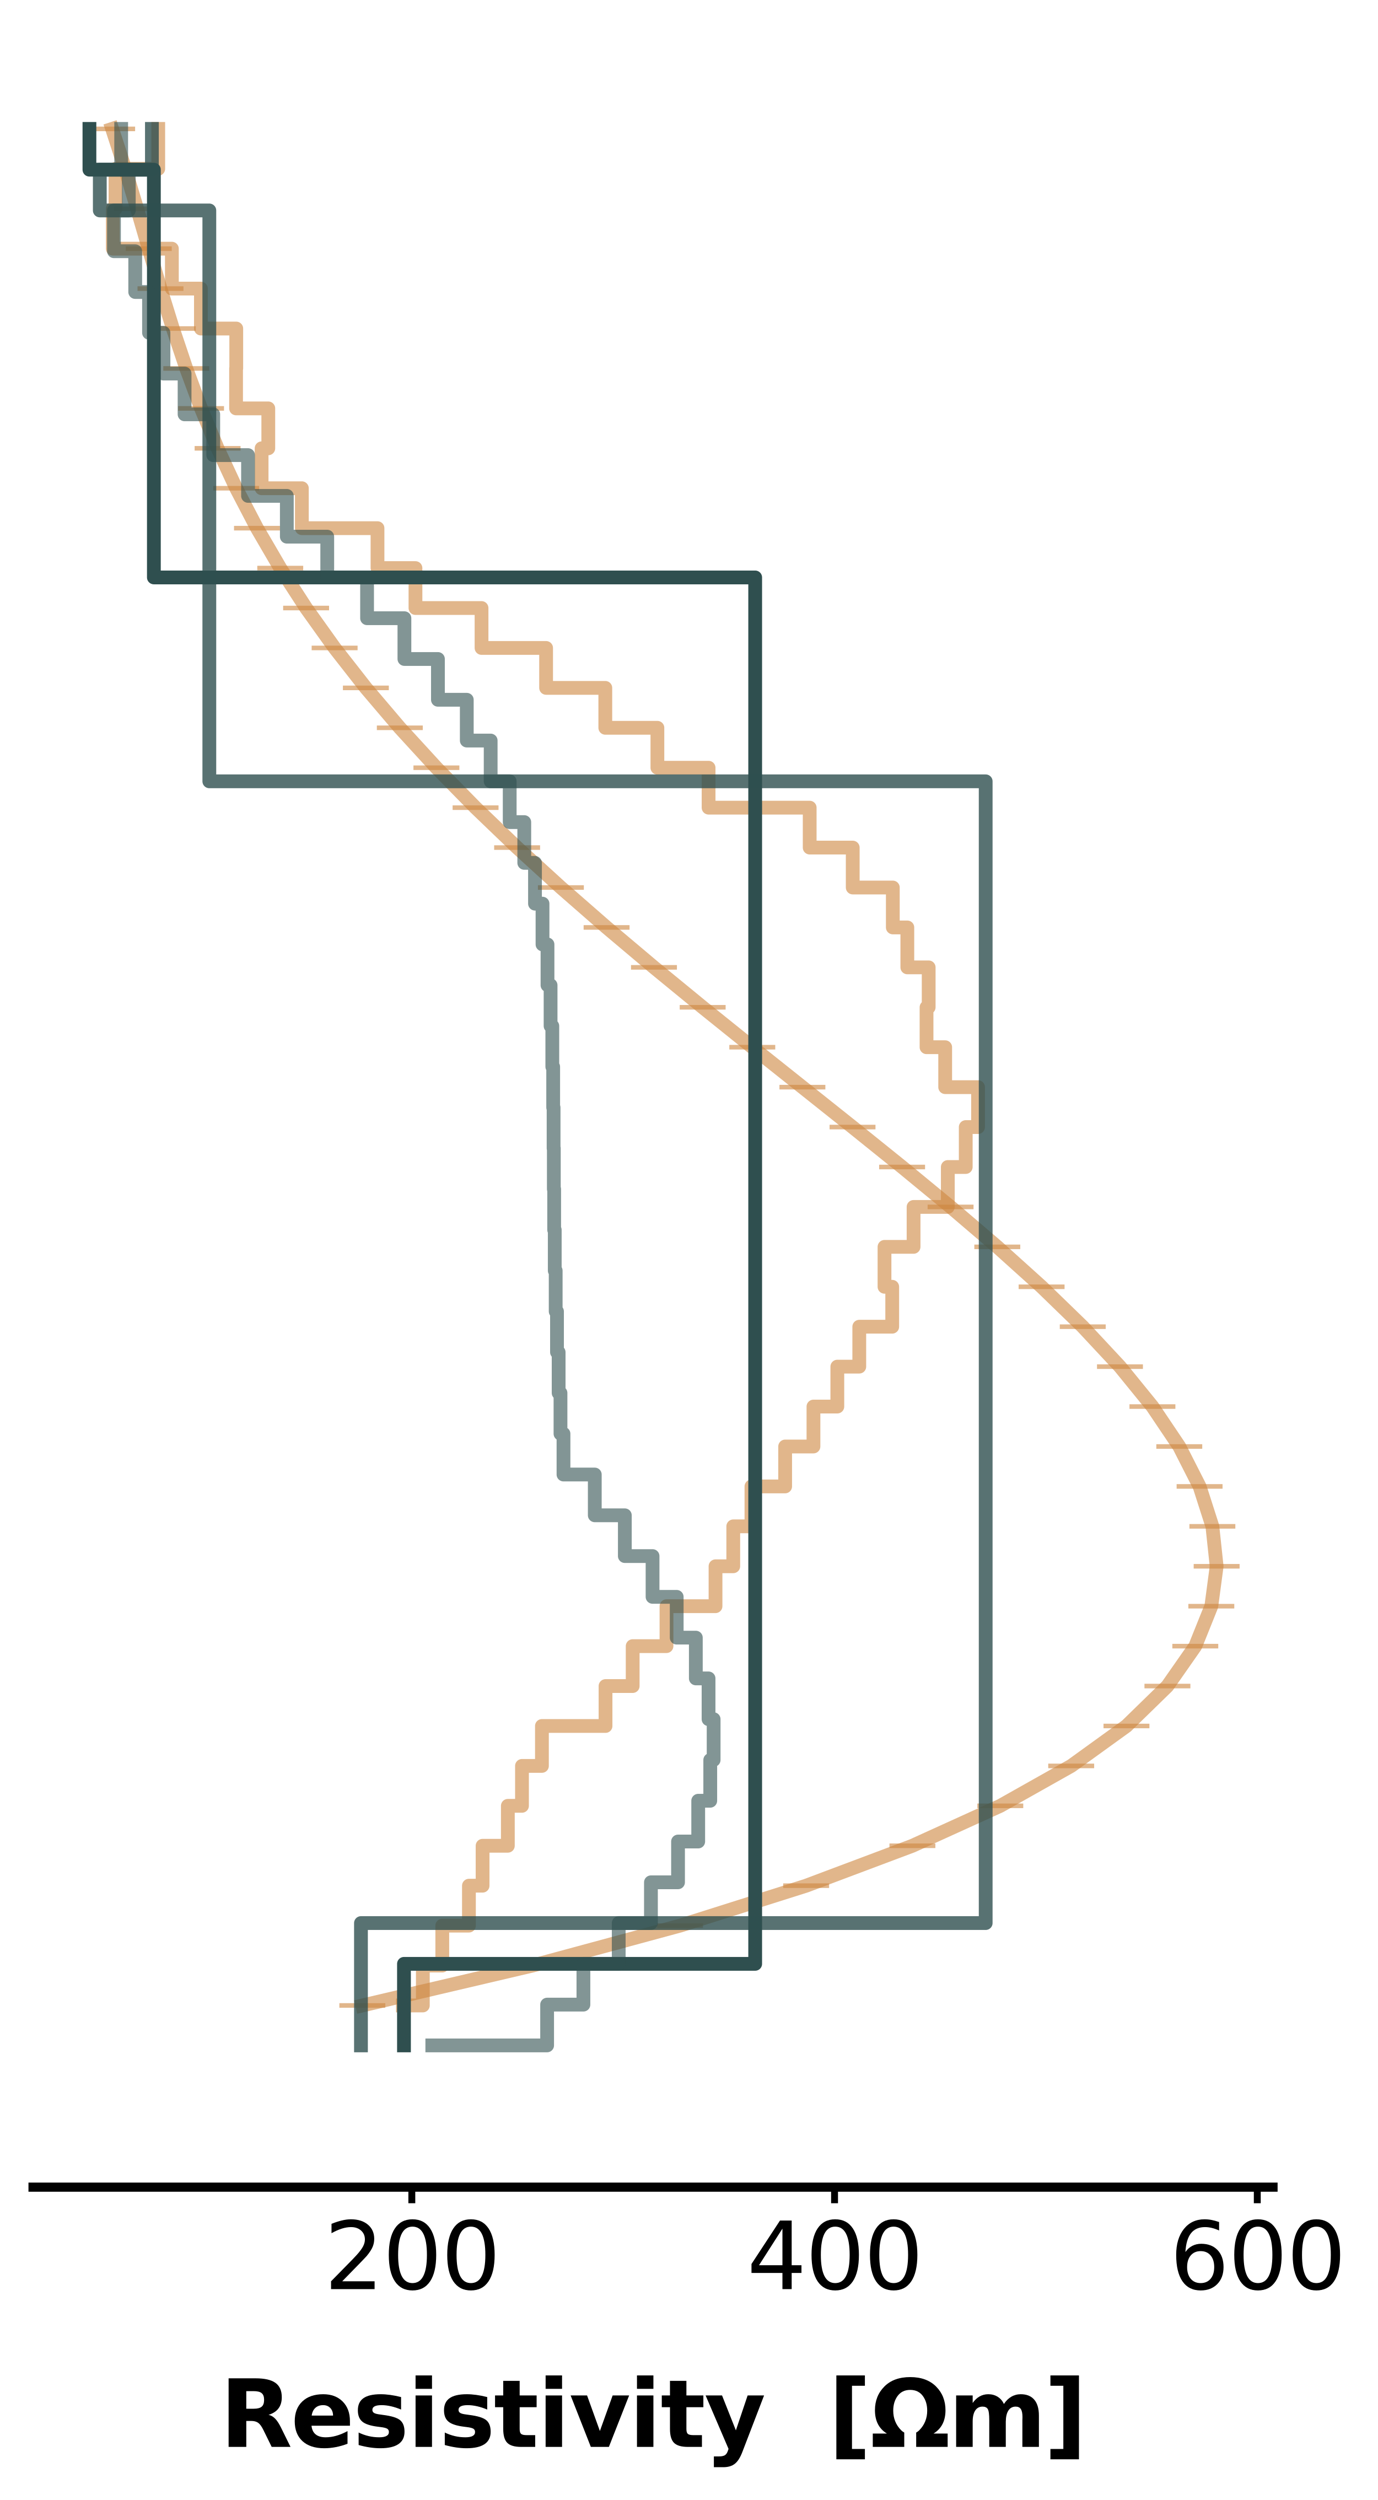 <?xml version="1.0" encoding="utf-8" standalone="no"?>
<!DOCTYPE svg PUBLIC "-//W3C//DTD SVG 1.1//EN"
  "http://www.w3.org/Graphics/SVG/1.1/DTD/svg11.dtd">
<svg xmlns:xlink="http://www.w3.org/1999/xlink" width="300.063pt" height="544.356pt" viewBox="0 0 300.063 544.356" xmlns="http://www.w3.org/2000/svg" version="1.1">
 <defs>
  <style type="text/css">*{stroke-linejoin: round; stroke-linecap: butt}</style>
 </defs>
 <g id="figure_1">
  <g id="patch_1">
   <path d="M 0 544.356 
L 300.063 544.356 
L 300.063 0 
L 0 0 
z
" style="fill: #ffffff"/>
  </g>
  <g id="axes_1">
   <g id="patch_2">
    <path d="M 7.2 466.2 
L 277.2 466.2 
L 277.2 7.2 
L 7.2 7.2 
z
" style="fill: #ffffff"/>
   </g>
   <g id="matplotlib.axis_1">
    <g id="xtick_1">
     <g id="line2d_1">
      <defs>
       <path id="mb220a3dae0" d="M 0 0 
L 0 3.5 
" style="stroke: #000000; stroke-width: 1.5"/>
      </defs>
      <g>
       <use xlink:href="#mb220a3dae0" x="89.675" y="476.2" style="stroke: #000000; stroke-width: 1.5"/>
      </g>
     </g>
     <g id="text_1">
      <!-- 200 -->
      <g transform="translate(70.588 498.397) scale(0.2 -0.2)">
       <defs>
        <path id="DejaVuSans-32" d="M 1228 531 
L 3431 531 
L 3431 0 
L 469 0 
L 469 531 
Q 828 903 1448 1529 
Q 2069 2156 2228 2338 
Q 2531 2678 2651 2914 
Q 2772 3150 2772 3378 
Q 2772 3750 2511 3984 
Q 2250 4219 1831 4219 
Q 1534 4219 1204 4116 
Q 875 4013 500 3803 
L 500 4441 
Q 881 4594 1212 4672 
Q 1544 4750 1819 4750 
Q 2544 4750 2975 4387 
Q 3406 4025 3406 3419 
Q 3406 3131 3298 2873 
Q 3191 2616 2906 2266 
Q 2828 2175 2409 1742 
Q 1991 1309 1228 531 
z
" transform="scale(0.016)"/>
        <path id="DejaVuSans-30" d="M 2034 4250 
Q 1547 4250 1301 3770 
Q 1056 3291 1056 2328 
Q 1056 1369 1301 889 
Q 1547 409 2034 409 
Q 2525 409 2770 889 
Q 3016 1369 3016 2328 
Q 3016 3291 2770 3770 
Q 2525 4250 2034 4250 
z
M 2034 4750 
Q 2819 4750 3233 4129 
Q 3647 3509 3647 2328 
Q 3647 1150 3233 529 
Q 2819 -91 2034 -91 
Q 1250 -91 836 529 
Q 422 1150 422 2328 
Q 422 3509 836 4129 
Q 1250 4750 2034 4750 
z
" transform="scale(0.016)"/>
       </defs>
       <use xlink:href="#DejaVuSans-32"/>
       <use xlink:href="#DejaVuSans-30" x="63.623"/>
       <use xlink:href="#DejaVuSans-30" x="127.246"/>
      </g>
     </g>
    </g>
    <g id="xtick_2">
     <g id="line2d_2">
      <g>
       <use xlink:href="#mb220a3dae0" x="181.725" y="476.2" style="stroke: #000000; stroke-width: 1.5"/>
      </g>
     </g>
     <g id="text_2">
      <!-- 400 -->
      <g transform="translate(162.638 498.397) scale(0.2 -0.2)">
       <defs>
        <path id="DejaVuSans-34" d="M 2419 4116 
L 825 1625 
L 2419 1625 
L 2419 4116 
z
M 2253 4666 
L 3047 4666 
L 3047 1625 
L 3713 1625 
L 3713 1100 
L 3047 1100 
L 3047 0 
L 2419 0 
L 2419 1100 
L 313 1100 
L 313 1709 
L 2253 4666 
z
" transform="scale(0.016)"/>
       </defs>
       <use xlink:href="#DejaVuSans-34"/>
       <use xlink:href="#DejaVuSans-30" x="63.623"/>
       <use xlink:href="#DejaVuSans-30" x="127.246"/>
      </g>
     </g>
    </g>
    <g id="xtick_3">
     <g id="line2d_3">
      <g>
       <use xlink:href="#mb220a3dae0" x="273.775" y="476.2" style="stroke: #000000; stroke-width: 1.5"/>
      </g>
     </g>
     <g id="text_3">
      <!-- 600 -->
      <g transform="translate(254.688 498.397) scale(0.2 -0.2)">
       <defs>
        <path id="DejaVuSans-36" d="M 2113 2584 
Q 1688 2584 1439 2293 
Q 1191 2003 1191 1497 
Q 1191 994 1439 701 
Q 1688 409 2113 409 
Q 2538 409 2786 701 
Q 3034 994 3034 1497 
Q 3034 2003 2786 2293 
Q 2538 2584 2113 2584 
z
M 3366 4563 
L 3366 3988 
Q 3128 4100 2886 4159 
Q 2644 4219 2406 4219 
Q 1781 4219 1451 3797 
Q 1122 3375 1075 2522 
Q 1259 2794 1537 2939 
Q 1816 3084 2150 3084 
Q 2853 3084 3261 2657 
Q 3669 2231 3669 1497 
Q 3669 778 3244 343 
Q 2819 -91 2113 -91 
Q 1303 -91 875 529 
Q 447 1150 447 2328 
Q 447 3434 972 4092 
Q 1497 4750 2381 4750 
Q 2619 4750 2861 4703 
Q 3103 4656 3366 4563 
z
" transform="scale(0.016)"/>
       </defs>
       <use xlink:href="#DejaVuSans-36"/>
       <use xlink:href="#DejaVuSans-30" x="63.623"/>
       <use xlink:href="#DejaVuSans-30" x="127.246"/>
      </g>
     </g>
    </g>
    <g id="text_4">
     <!-- Resistivity  [$\Omega m$] -->
     <g transform="translate(47.9 532.756) scale(0.2 -0.2)">
      <defs>
       <path id="DejaVuSans-Bold-52" d="M 2297 2597 
Q 2675 2597 2839 2737 
Q 3003 2878 3003 3200 
Q 3003 3519 2839 3656 
Q 2675 3794 2297 3794 
L 1791 3794 
L 1791 2597 
L 2297 2597 
z
M 1791 1766 
L 1791 0 
L 588 0 
L 588 4666 
L 2425 4666 
Q 3347 4666 3776 4356 
Q 4206 4047 4206 3378 
Q 4206 2916 3982 2619 
Q 3759 2322 3309 2181 
Q 3556 2125 3751 1926 
Q 3947 1728 4147 1325 
L 4800 0 
L 3519 0 
L 2950 1159 
Q 2778 1509 2601 1637 
Q 2425 1766 2131 1766 
L 1791 1766 
z
" transform="scale(0.016)"/>
       <path id="DejaVuSans-Bold-65" d="M 4031 1759 
L 4031 1441 
L 1416 1441 
Q 1456 1047 1700 850 
Q 1944 653 2381 653 
Q 2734 653 3104 758 
Q 3475 863 3866 1075 
L 3866 213 
Q 3469 63 3072 -14 
Q 2675 -91 2278 -91 
Q 1328 -91 801 392 
Q 275 875 275 1747 
Q 275 2603 792 3093 
Q 1309 3584 2216 3584 
Q 3041 3584 3536 3087 
Q 4031 2591 4031 1759 
z
M 2881 2131 
Q 2881 2450 2695 2645 
Q 2509 2841 2209 2841 
Q 1884 2841 1681 2658 
Q 1478 2475 1428 2131 
L 2881 2131 
z
" transform="scale(0.016)"/>
       <path id="DejaVuSans-Bold-73" d="M 3272 3391 
L 3272 2541 
Q 2913 2691 2578 2766 
Q 2244 2841 1947 2841 
Q 1628 2841 1473 2761 
Q 1319 2681 1319 2516 
Q 1319 2381 1436 2309 
Q 1553 2238 1856 2203 
L 2053 2175 
Q 2913 2066 3209 1816 
Q 3506 1566 3506 1031 
Q 3506 472 3093 190 
Q 2681 -91 1863 -91 
Q 1516 -91 1145 -36 
Q 775 19 384 128 
L 384 978 
Q 719 816 1070 734 
Q 1422 653 1784 653 
Q 2113 653 2278 743 
Q 2444 834 2444 1013 
Q 2444 1163 2330 1236 
Q 2216 1309 1875 1350 
L 1678 1375 
Q 931 1469 631 1722 
Q 331 1975 331 2491 
Q 331 3047 712 3315 
Q 1094 3584 1881 3584 
Q 2191 3584 2531 3537 
Q 2872 3491 3272 3391 
z
" transform="scale(0.016)"/>
       <path id="DejaVuSans-Bold-69" d="M 538 3500 
L 1656 3500 
L 1656 0 
L 538 0 
L 538 3500 
z
M 538 4863 
L 1656 4863 
L 1656 3950 
L 538 3950 
L 538 4863 
z
" transform="scale(0.016)"/>
       <path id="DejaVuSans-Bold-74" d="M 1759 4494 
L 1759 3500 
L 2913 3500 
L 2913 2700 
L 1759 2700 
L 1759 1216 
Q 1759 972 1856 886 
Q 1953 800 2241 800 
L 2816 800 
L 2816 0 
L 1856 0 
Q 1194 0 917 276 
Q 641 553 641 1216 
L 641 2700 
L 84 2700 
L 84 3500 
L 641 3500 
L 641 4494 
L 1759 4494 
z
" transform="scale(0.016)"/>
       <path id="DejaVuSans-Bold-76" d="M 97 3500 
L 1216 3500 
L 2088 1081 
L 2956 3500 
L 4078 3500 
L 2700 0 
L 1472 0 
L 97 3500 
z
" transform="scale(0.016)"/>
       <path id="DejaVuSans-Bold-79" d="M 78 3500 
L 1197 3500 
L 2138 1125 
L 2938 3500 
L 4056 3500 
L 2584 -331 
Q 2363 -916 2067 -1148 
Q 1772 -1381 1288 -1381 
L 641 -1381 
L 641 -647 
L 991 -647 
Q 1275 -647 1404 -556 
Q 1534 -466 1606 -231 
L 1638 -134 
L 78 3500 
z
" transform="scale(0.016)"/>
       <path id="DejaVuSans-Bold-20" transform="scale(0.016)"/>
       <path id="DejaVuSans-Bold-5b" d="M 550 4863 
L 2491 4863 
L 2491 4159 
L 1613 4159 
L 1613 -141 
L 2491 -141 
L 2491 -844 
L 550 -844 
L 550 4863 
z
" transform="scale(0.016)"/>
       <path id="DejaVuSans-Bold-3a9" d="M 2719 4750 
Q 3841 4750 4480 4106 
Q 5119 3463 5119 2494 
Q 5119 1406 4306 909 
L 5266 909 
L 5266 0 
L 3125 0 
L 3125 975 
Q 3244 1041 3334 1131 
Q 3875 1678 3875 2466 
Q 3875 3066 3572 3472 
Q 3269 3878 2719 3878 
Q 2169 3878 1866 3472 
Q 1563 3066 1563 2466 
Q 1563 1678 2103 1131 
Q 2194 1041 2313 975 
L 2313 0 
L 172 0 
L 172 909 
L 1131 909 
Q 319 1406 319 2494 
Q 319 3463 958 4106 
Q 1597 4750 2719 4750 
z
" transform="scale(0.016)"/>
       <path id="DejaVuSans-Bold-6d" d="M 3781 2919 
Q 3994 3244 4286 3414 
Q 4578 3584 4928 3584 
Q 5531 3584 5847 3212 
Q 6163 2841 6163 2131 
L 6163 0 
L 5038 0 
L 5038 1825 
Q 5041 1866 5042 1909 
Q 5044 1953 5044 2034 
Q 5044 2406 4934 2573 
Q 4825 2741 4581 2741 
Q 4263 2741 4089 2478 
Q 3916 2216 3909 1719 
L 3909 0 
L 2784 0 
L 2784 1825 
Q 2784 2406 2684 2573 
Q 2584 2741 2328 2741 
Q 2006 2741 1831 2477 
Q 1656 2213 1656 1722 
L 1656 0 
L 531 0 
L 531 3500 
L 1656 3500 
L 1656 2988 
Q 1863 3284 2130 3434 
Q 2397 3584 2719 3584 
Q 3081 3584 3359 3409 
Q 3638 3234 3781 2919 
z
" transform="scale(0.016)"/>
       <path id="DejaVuSans-Bold-5d" d="M 2375 -844 
L 434 -844 
L 434 -141 
L 1313 -141 
L 1313 4159 
L 434 4159 
L 434 4863 
L 2375 4863 
L 2375 -844 
z
" transform="scale(0.016)"/>
      </defs>
      <use xlink:href="#DejaVuSans-Bold-52" transform="translate(0 0.016)"/>
      <use xlink:href="#DejaVuSans-Bold-65" transform="translate(77.002 0.016)"/>
      <use xlink:href="#DejaVuSans-Bold-73" transform="translate(144.824 0.016)"/>
      <use xlink:href="#DejaVuSans-Bold-69" transform="translate(204.346 0.016)"/>
      <use xlink:href="#DejaVuSans-Bold-73" transform="translate(238.623 0.016)"/>
      <use xlink:href="#DejaVuSans-Bold-74" transform="translate(298.145 0.016)"/>
      <use xlink:href="#DejaVuSans-Bold-69" transform="translate(345.947 0.016)"/>
      <use xlink:href="#DejaVuSans-Bold-76" transform="translate(380.225 0.016)"/>
      <use xlink:href="#DejaVuSans-Bold-69" transform="translate(445.41 0.016)"/>
      <use xlink:href="#DejaVuSans-Bold-74" transform="translate(479.688 0.016)"/>
      <use xlink:href="#DejaVuSans-Bold-79" transform="translate(527.49 0.016)"/>
      <use xlink:href="#DejaVuSans-Bold-20" transform="translate(592.676 0.016)"/>
      <use xlink:href="#DejaVuSans-Bold-20" transform="translate(627.49 0.016)"/>
      <use xlink:href="#DejaVuSans-Bold-5b" transform="translate(662.305 0.016)"/>
      <use xlink:href="#DejaVuSans-Bold-3a9" transform="translate(708.008 0.016)"/>
      <use xlink:href="#DejaVuSans-Bold-6d" transform="translate(793.018 0.016)"/>
      <use xlink:href="#DejaVuSans-Bold-5d" transform="translate(897.217 0.016)"/>
     </g>
    </g>
   </g>
   <g id="line2d_4">
    <path d="M 34.456 28.064 
L 34.456 36.757 
L 25.151 36.757 
L 25.151 45.45 
L 24.564 45.45 
L 24.564 54.143 
L 37.426 54.143 
L 37.426 62.836 
L 43.749 62.836 
L 43.749 71.53 
L 51.446 71.53 
L 51.446 80.223 
L 51.405 80.223 
L 51.405 88.916 
L 58.422 88.916 
L 58.422 97.609 
L 56.964 97.609 
L 56.964 106.302 
L 65.729 106.302 
L 65.729 114.995 
L 82.202 114.995 
L 82.202 123.689 
L 90.468 123.689 
L 90.468 132.382 
L 104.855 132.382 
L 104.855 141.075 
L 118.916 141.075 
L 118.916 149.768 
L 131.807 149.768 
L 131.807 158.461 
L 143.151 158.461 
L 143.151 167.155 
L 154.296 167.155 
L 154.296 175.848 
L 176.311 175.848 
L 176.311 184.541 
L 185.684 184.541 
L 185.684 193.234 
L 194.414 193.234 
L 194.414 201.927 
L 197.574 201.927 
L 197.574 210.62 
L 202.222 210.62 
L 202.222 219.314 
L 201.755 219.314 
L 201.755 228.007 
L 205.816 228.007 
L 205.816 236.7 
L 212.974 236.7 
L 212.974 245.393 
L 210.292 245.393 
L 210.292 254.086 
L 206.39 254.086 
L 206.39 262.78 
L 198.931 262.78 
L 198.931 271.473 
L 192.603 271.473 
L 192.603 280.166 
L 194.283 280.166 
L 194.283 288.859 
L 187.11 288.859 
L 187.11 297.552 
L 182.331 297.552 
L 182.331 306.245 
L 177.131 306.245 
L 177.131 314.939 
L 170.969 314.939 
L 170.969 323.632 
L 163.628 323.632 
L 163.628 332.325 
L 159.67 332.325 
L 159.67 341.018 
L 155.806 341.018 
L 155.806 349.711 
L 145.13 349.711 
L 145.13 358.405 
L 137.766 358.405 
L 137.766 367.098 
L 131.855 367.098 
L 131.855 375.791 
L 118.006 375.791 
L 118.006 384.484 
L 113.663 384.484 
L 113.663 393.177 
L 110.584 393.177 
L 110.584 401.87 
L 105.084 401.87 
L 105.084 410.564 
L 102.111 410.564 
L 102.111 419.257 
L 96.309 419.257 
L 96.309 427.95 
L 92.073 427.95 
L 92.073 436.643 
L 87.735 436.643 
" clip-path="url(#pc76fd469e1)" style="fill: none; stroke: #cd853f; stroke-opacity: 0.6; stroke-width: 3; stroke-linecap: square"/>
   </g>
   <g id="line2d_5">
    <path d="M 24.421 28.064 
L 27.245 36.757 
L 29.86 45.45 
L 32.391 54.143 
L 34.949 62.836 
L 37.64 71.53 
L 40.556 80.223 
L 43.779 88.916 
L 47.381 97.609 
L 51.424 106.302 
L 55.958 114.995 
L 61.025 123.689 
L 66.655 132.382 
L 72.866 141.075 
L 79.668 149.768 
L 87.06 158.461 
L 95.03 167.155 
L 103.556 175.848 
L 112.604 184.541 
L 122.132 193.234 
L 132.087 201.927 
L 142.403 210.62 
L 153.007 219.314 
L 163.812 228.007 
L 174.725 236.7 
L 185.638 245.393 
L 196.435 254.086 
L 206.99 262.78 
L 217.164 271.473 
L 226.81 280.166 
L 235.77 288.859 
L 243.875 297.552 
L 250.945 306.245 
L 256.791 314.939 
L 261.212 323.632 
L 263.998 332.325 
L 264.927 341.018 
L 263.769 349.711 
L 260.28 358.405 
L 254.209 367.098 
L 245.292 375.791 
L 233.255 384.484 
L 217.816 393.177 
L 198.679 401.87 
L 175.539 410.564 
L 148.081 419.257 
L 115.98 427.95 
L 78.898 436.643 
" clip-path="url(#pc76fd469e1)" style="fill: none; stroke: #cd853f; stroke-opacity: 0.6; stroke-width: 3; stroke-linecap: square"/>
    <defs>
     <path id="m0eb89bb288" d="M 5 0 
L -5 -0 
" style="stroke: #cd853f; stroke-opacity: 0.6"/>
    </defs>
    <g clip-path="url(#pc76fd469e1)">
     <use xlink:href="#m0eb89bb288" x="24.421" y="28.064" style="fill: #cd853f; fill-opacity: 0.6; stroke: #cd853f; stroke-opacity: 0.6"/>
     <use xlink:href="#m0eb89bb288" x="27.245" y="36.757" style="fill: #cd853f; fill-opacity: 0.6; stroke: #cd853f; stroke-opacity: 0.6"/>
     <use xlink:href="#m0eb89bb288" x="29.86" y="45.45" style="fill: #cd853f; fill-opacity: 0.6; stroke: #cd853f; stroke-opacity: 0.6"/>
     <use xlink:href="#m0eb89bb288" x="32.391" y="54.143" style="fill: #cd853f; fill-opacity: 0.6; stroke: #cd853f; stroke-opacity: 0.6"/>
     <use xlink:href="#m0eb89bb288" x="34.949" y="62.836" style="fill: #cd853f; fill-opacity: 0.6; stroke: #cd853f; stroke-opacity: 0.6"/>
     <use xlink:href="#m0eb89bb288" x="37.64" y="71.53" style="fill: #cd853f; fill-opacity: 0.6; stroke: #cd853f; stroke-opacity: 0.6"/>
     <use xlink:href="#m0eb89bb288" x="40.556" y="80.223" style="fill: #cd853f; fill-opacity: 0.6; stroke: #cd853f; stroke-opacity: 0.6"/>
     <use xlink:href="#m0eb89bb288" x="43.779" y="88.916" style="fill: #cd853f; fill-opacity: 0.6; stroke: #cd853f; stroke-opacity: 0.6"/>
     <use xlink:href="#m0eb89bb288" x="47.381" y="97.609" style="fill: #cd853f; fill-opacity: 0.6; stroke: #cd853f; stroke-opacity: 0.6"/>
     <use xlink:href="#m0eb89bb288" x="51.424" y="106.302" style="fill: #cd853f; fill-opacity: 0.6; stroke: #cd853f; stroke-opacity: 0.6"/>
     <use xlink:href="#m0eb89bb288" x="55.958" y="114.995" style="fill: #cd853f; fill-opacity: 0.6; stroke: #cd853f; stroke-opacity: 0.6"/>
     <use xlink:href="#m0eb89bb288" x="61.025" y="123.689" style="fill: #cd853f; fill-opacity: 0.6; stroke: #cd853f; stroke-opacity: 0.6"/>
     <use xlink:href="#m0eb89bb288" x="66.655" y="132.382" style="fill: #cd853f; fill-opacity: 0.6; stroke: #cd853f; stroke-opacity: 0.6"/>
     <use xlink:href="#m0eb89bb288" x="72.866" y="141.075" style="fill: #cd853f; fill-opacity: 0.6; stroke: #cd853f; stroke-opacity: 0.6"/>
     <use xlink:href="#m0eb89bb288" x="79.668" y="149.768" style="fill: #cd853f; fill-opacity: 0.6; stroke: #cd853f; stroke-opacity: 0.6"/>
     <use xlink:href="#m0eb89bb288" x="87.06" y="158.461" style="fill: #cd853f; fill-opacity: 0.6; stroke: #cd853f; stroke-opacity: 0.6"/>
     <use xlink:href="#m0eb89bb288" x="95.03" y="167.155" style="fill: #cd853f; fill-opacity: 0.6; stroke: #cd853f; stroke-opacity: 0.6"/>
     <use xlink:href="#m0eb89bb288" x="103.556" y="175.848" style="fill: #cd853f; fill-opacity: 0.6; stroke: #cd853f; stroke-opacity: 0.6"/>
     <use xlink:href="#m0eb89bb288" x="112.604" y="184.541" style="fill: #cd853f; fill-opacity: 0.6; stroke: #cd853f; stroke-opacity: 0.6"/>
     <use xlink:href="#m0eb89bb288" x="122.132" y="193.234" style="fill: #cd853f; fill-opacity: 0.6; stroke: #cd853f; stroke-opacity: 0.6"/>
     <use xlink:href="#m0eb89bb288" x="132.087" y="201.927" style="fill: #cd853f; fill-opacity: 0.6; stroke: #cd853f; stroke-opacity: 0.6"/>
     <use xlink:href="#m0eb89bb288" x="142.403" y="210.62" style="fill: #cd853f; fill-opacity: 0.6; stroke: #cd853f; stroke-opacity: 0.6"/>
     <use xlink:href="#m0eb89bb288" x="153.007" y="219.314" style="fill: #cd853f; fill-opacity: 0.6; stroke: #cd853f; stroke-opacity: 0.6"/>
     <use xlink:href="#m0eb89bb288" x="163.812" y="228.007" style="fill: #cd853f; fill-opacity: 0.6; stroke: #cd853f; stroke-opacity: 0.6"/>
     <use xlink:href="#m0eb89bb288" x="174.725" y="236.7" style="fill: #cd853f; fill-opacity: 0.6; stroke: #cd853f; stroke-opacity: 0.6"/>
     <use xlink:href="#m0eb89bb288" x="185.638" y="245.393" style="fill: #cd853f; fill-opacity: 0.6; stroke: #cd853f; stroke-opacity: 0.6"/>
     <use xlink:href="#m0eb89bb288" x="196.435" y="254.086" style="fill: #cd853f; fill-opacity: 0.6; stroke: #cd853f; stroke-opacity: 0.6"/>
     <use xlink:href="#m0eb89bb288" x="206.99" y="262.78" style="fill: #cd853f; fill-opacity: 0.6; stroke: #cd853f; stroke-opacity: 0.6"/>
     <use xlink:href="#m0eb89bb288" x="217.164" y="271.473" style="fill: #cd853f; fill-opacity: 0.6; stroke: #cd853f; stroke-opacity: 0.6"/>
     <use xlink:href="#m0eb89bb288" x="226.81" y="280.166" style="fill: #cd853f; fill-opacity: 0.6; stroke: #cd853f; stroke-opacity: 0.6"/>
     <use xlink:href="#m0eb89bb288" x="235.77" y="288.859" style="fill: #cd853f; fill-opacity: 0.6; stroke: #cd853f; stroke-opacity: 0.6"/>
     <use xlink:href="#m0eb89bb288" x="243.875" y="297.552" style="fill: #cd853f; fill-opacity: 0.6; stroke: #cd853f; stroke-opacity: 0.6"/>
     <use xlink:href="#m0eb89bb288" x="250.945" y="306.245" style="fill: #cd853f; fill-opacity: 0.6; stroke: #cd853f; stroke-opacity: 0.6"/>
     <use xlink:href="#m0eb89bb288" x="256.791" y="314.939" style="fill: #cd853f; fill-opacity: 0.6; stroke: #cd853f; stroke-opacity: 0.6"/>
     <use xlink:href="#m0eb89bb288" x="261.212" y="323.632" style="fill: #cd853f; fill-opacity: 0.6; stroke: #cd853f; stroke-opacity: 0.6"/>
     <use xlink:href="#m0eb89bb288" x="263.998" y="332.325" style="fill: #cd853f; fill-opacity: 0.6; stroke: #cd853f; stroke-opacity: 0.6"/>
     <use xlink:href="#m0eb89bb288" x="264.927" y="341.018" style="fill: #cd853f; fill-opacity: 0.6; stroke: #cd853f; stroke-opacity: 0.6"/>
     <use xlink:href="#m0eb89bb288" x="263.769" y="349.711" style="fill: #cd853f; fill-opacity: 0.6; stroke: #cd853f; stroke-opacity: 0.6"/>
     <use xlink:href="#m0eb89bb288" x="260.28" y="358.405" style="fill: #cd853f; fill-opacity: 0.6; stroke: #cd853f; stroke-opacity: 0.6"/>
     <use xlink:href="#m0eb89bb288" x="254.209" y="367.098" style="fill: #cd853f; fill-opacity: 0.6; stroke: #cd853f; stroke-opacity: 0.6"/>
     <use xlink:href="#m0eb89bb288" x="245.292" y="375.791" style="fill: #cd853f; fill-opacity: 0.6; stroke: #cd853f; stroke-opacity: 0.6"/>
     <use xlink:href="#m0eb89bb288" x="233.255" y="384.484" style="fill: #cd853f; fill-opacity: 0.6; stroke: #cd853f; stroke-opacity: 0.6"/>
     <use xlink:href="#m0eb89bb288" x="217.816" y="393.177" style="fill: #cd853f; fill-opacity: 0.6; stroke: #cd853f; stroke-opacity: 0.6"/>
     <use xlink:href="#m0eb89bb288" x="198.679" y="401.87" style="fill: #cd853f; fill-opacity: 0.6; stroke: #cd853f; stroke-opacity: 0.6"/>
     <use xlink:href="#m0eb89bb288" x="175.539" y="410.564" style="fill: #cd853f; fill-opacity: 0.6; stroke: #cd853f; stroke-opacity: 0.6"/>
     <use xlink:href="#m0eb89bb288" x="148.081" y="419.257" style="fill: #cd853f; fill-opacity: 0.6; stroke: #cd853f; stroke-opacity: 0.6"/>
     <use xlink:href="#m0eb89bb288" x="115.98" y="427.95" style="fill: #cd853f; fill-opacity: 0.6; stroke: #cd853f; stroke-opacity: 0.6"/>
     <use xlink:href="#m0eb89bb288" x="78.898" y="436.643" style="fill: #cd853f; fill-opacity: 0.6; stroke: #cd853f; stroke-opacity: 0.6"/>
    </g>
   </g>
   <g id="line2d_6">
    <path d="M 19.473 28.064 
L 19.473 36.942 
L 33.507 36.942 
L 33.507 45.82 
L 33.507 45.82 
L 33.507 54.698 
L 33.507 54.698 
L 33.507 63.576 
L 33.507 63.576 
L 33.507 72.454 
L 33.507 72.454 
L 33.507 81.332 
L 33.507 81.332 
L 33.507 90.211 
L 33.507 90.211 
L 33.507 99.089 
L 33.507 99.089 
L 33.507 107.967 
L 33.507 107.967 
L 33.507 116.845 
L 33.507 116.845 
L 33.507 125.723 
L 164.443 125.723 
L 164.443 134.601 
L 164.443 134.601 
L 164.443 143.479 
L 164.443 143.479 
L 164.443 152.358 
L 164.443 152.358 
L 164.443 161.236 
L 164.443 161.236 
L 164.443 170.114 
L 164.443 170.114 
L 164.443 178.992 
L 164.443 178.992 
L 164.443 187.87 
L 164.443 187.87 
L 164.443 196.748 
L 164.443 196.748 
L 164.443 205.626 
L 164.443 205.626 
L 164.443 214.505 
L 164.443 214.505 
L 164.443 223.383 
L 164.443 223.383 
L 164.443 232.261 
L 164.443 232.261 
L 164.443 241.139 
L 164.443 241.139 
L 164.443 250.017 
L 164.443 250.017 
L 164.443 258.895 
L 164.443 258.895 
L 164.443 267.774 
L 164.443 267.774 
L 164.443 276.652 
L 164.443 276.652 
L 164.443 285.53 
L 164.443 285.53 
L 164.443 294.408 
L 164.443 294.408 
L 164.443 303.286 
L 164.443 303.286 
L 164.443 312.164 
L 164.443 312.164 
L 164.443 321.042 
L 164.443 321.042 
L 164.443 329.921 
L 164.443 329.921 
L 164.443 338.799 
L 164.443 338.799 
L 164.443 347.677 
L 164.443 347.677 
L 164.443 356.555 
L 164.443 356.555 
L 164.443 365.433 
L 164.443 365.433 
L 164.443 374.311 
L 164.443 374.311 
L 164.443 383.189 
L 164.443 383.189 
L 164.443 392.068 
L 164.443 392.068 
L 164.443 400.946 
L 164.443 400.946 
L 164.443 409.824 
L 164.443 409.824 
L 164.443 418.702 
L 164.443 418.702 
L 164.443 427.58 
L 87.965 427.58 
L 87.965 436.458 
L 87.965 436.458 
L 87.965 445.336 
L 87.965 445.336 
" clip-path="url(#pc76fd469e1)" style="fill: none; stroke: #2f4f4f; stroke-width: 3; stroke-linecap: square"/>
   </g>
   <g id="line2d_7">
    <path d="M 33.077 28.064 
L 33.077 36.942 
L 21.731 36.942 
L 21.731 45.82 
L 45.581 45.82 
L 45.581 54.698 
L 45.581 54.698 
L 45.581 63.576 
L 45.581 63.576 
L 45.581 72.454 
L 45.581 72.454 
L 45.581 81.332 
L 45.581 81.332 
L 45.581 90.211 
L 45.581 90.211 
L 45.581 99.089 
L 45.581 99.089 
L 45.581 107.967 
L 45.581 107.967 
L 45.581 116.845 
L 45.581 116.845 
L 45.581 125.723 
L 45.581 125.723 
L 45.581 134.601 
L 45.581 134.601 
L 45.581 143.479 
L 45.581 143.479 
L 45.581 152.358 
L 45.581 152.358 
L 45.581 161.236 
L 45.581 161.236 
L 45.581 170.114 
L 214.635 170.114 
L 214.635 178.992 
L 214.635 178.992 
L 214.635 187.87 
L 214.635 187.87 
L 214.635 196.748 
L 214.635 196.748 
L 214.635 205.626 
L 214.635 205.626 
L 214.635 214.505 
L 214.635 214.505 
L 214.635 223.383 
L 214.635 223.383 
L 214.635 232.261 
L 214.635 232.261 
L 214.635 241.139 
L 214.635 241.139 
L 214.635 250.017 
L 214.635 250.017 
L 214.635 258.895 
L 214.635 258.895 
L 214.635 267.774 
L 214.635 267.774 
L 214.635 276.652 
L 214.635 276.652 
L 214.635 285.53 
L 214.635 285.53 
L 214.635 294.408 
L 214.635 294.408 
L 214.635 303.286 
L 214.635 303.286 
L 214.635 312.164 
L 214.635 312.164 
L 214.635 321.042 
L 214.635 321.042 
L 214.635 329.921 
L 214.635 329.921 
L 214.635 338.799 
L 214.635 338.799 
L 214.635 347.677 
L 214.635 347.677 
L 214.635 356.555 
L 214.635 356.555 
L 214.635 365.433 
L 214.635 365.433 
L 214.635 374.311 
L 214.635 374.311 
L 214.635 383.189 
L 214.635 383.189 
L 214.635 392.068 
L 214.635 392.068 
L 214.635 400.946 
L 214.635 400.946 
L 214.635 409.824 
L 214.635 409.824 
L 214.635 418.702 
L 78.6 418.702 
L 78.6 427.58 
L 78.6 427.58 
L 78.6 436.458 
L 78.6 436.458 
L 78.6 445.336 
L 78.6 445.336 
" clip-path="url(#pc76fd469e1)" style="fill: none; stroke: #2f4f4f; stroke-opacity: 0.8; stroke-width: 3; stroke-linecap: square"/>
   </g>
   <g id="line2d_8">
    <path d="M 26.387 28.064 
L 26.387 36.942 
L 28.046 36.942 
L 28.046 45.82 
L 24.818 45.82 
L 24.818 54.698 
L 29.445 54.698 
L 29.445 63.576 
L 32.449 63.576 
L 32.449 72.454 
L 35.593 72.454 
L 35.593 81.332 
L 40.193 81.332 
L 40.193 90.211 
L 46.432 90.211 
L 46.432 99.089 
L 54.011 99.089 
L 54.011 107.967 
L 62.458 107.967 
L 62.458 116.845 
L 71.259 116.845 
L 71.259 125.723 
L 79.93 125.723 
L 79.93 134.601 
L 88.063 134.601 
L 88.063 143.479 
L 95.36 143.479 
L 95.36 152.358 
L 101.643 152.358 
L 101.643 161.236 
L 106.844 161.236 
L 106.844 170.114 
L 110.988 170.114 
L 110.988 178.992 
L 114.162 178.992 
L 114.162 187.87 
L 116.496 187.87 
L 116.496 196.748 
L 118.133 196.748 
L 118.133 205.626 
L 119.218 205.626 
L 119.218 214.505 
L 119.89 214.505 
L 119.89 223.383 
L 120.268 223.383 
L 120.268 232.261 
L 120.457 232.261 
L 120.457 241.139 
L 120.545 241.139 
L 120.545 250.017 
L 120.598 250.017 
L 120.598 258.895 
L 120.671 258.895 
L 120.671 267.774 
L 120.798 267.774 
L 120.798 276.652 
L 121.002 276.652 
L 121.002 285.53 
L 121.287 285.53 
L 121.287 294.408 
L 121.644 294.408 
L 121.644 303.286 
L 122.048 303.286 
L 122.048 312.164 
L 122.701 312.164 
L 122.701 321.042 
L 129.515 321.042 
L 129.515 329.921 
L 136.058 329.921 
L 136.058 338.799 
L 142.096 338.799 
L 142.096 347.677 
L 147.352 347.677 
L 147.352 356.555 
L 151.519 356.555 
L 151.519 365.433 
L 154.289 365.433 
L 154.289 374.311 
L 155.395 374.311 
L 155.395 383.189 
L 154.659 383.189 
L 154.659 392.068 
L 152.037 392.068 
L 152.037 400.946 
L 147.643 400.946 
L 147.643 409.824 
L 141.744 409.824 
L 141.744 418.702 
L 134.727 418.702 
L 134.727 427.58 
L 127.04 427.58 
L 127.04 436.458 
L 119.137 436.458 
L 119.137 445.336 
L 94.135 445.336 
" clip-path="url(#pc76fd469e1)" style="fill: none; stroke: #2f4f4f; stroke-opacity: 0.6; stroke-width: 3; stroke-linecap: square"/>
   </g>
   <g id="patch_3">
    <path d="M 7.2 476.2 
L 277.2 476.2 
" style="fill: none; stroke: #000000; stroke-width: 2; stroke-linejoin: miter; stroke-linecap: square"/>
   </g>
  </g>
 </g>
 <defs>
  <clipPath id="pc76fd469e1">
   <rect x="7.2" y="7.2" width="270" height="459"/>
  </clipPath>
 </defs>
</svg>
